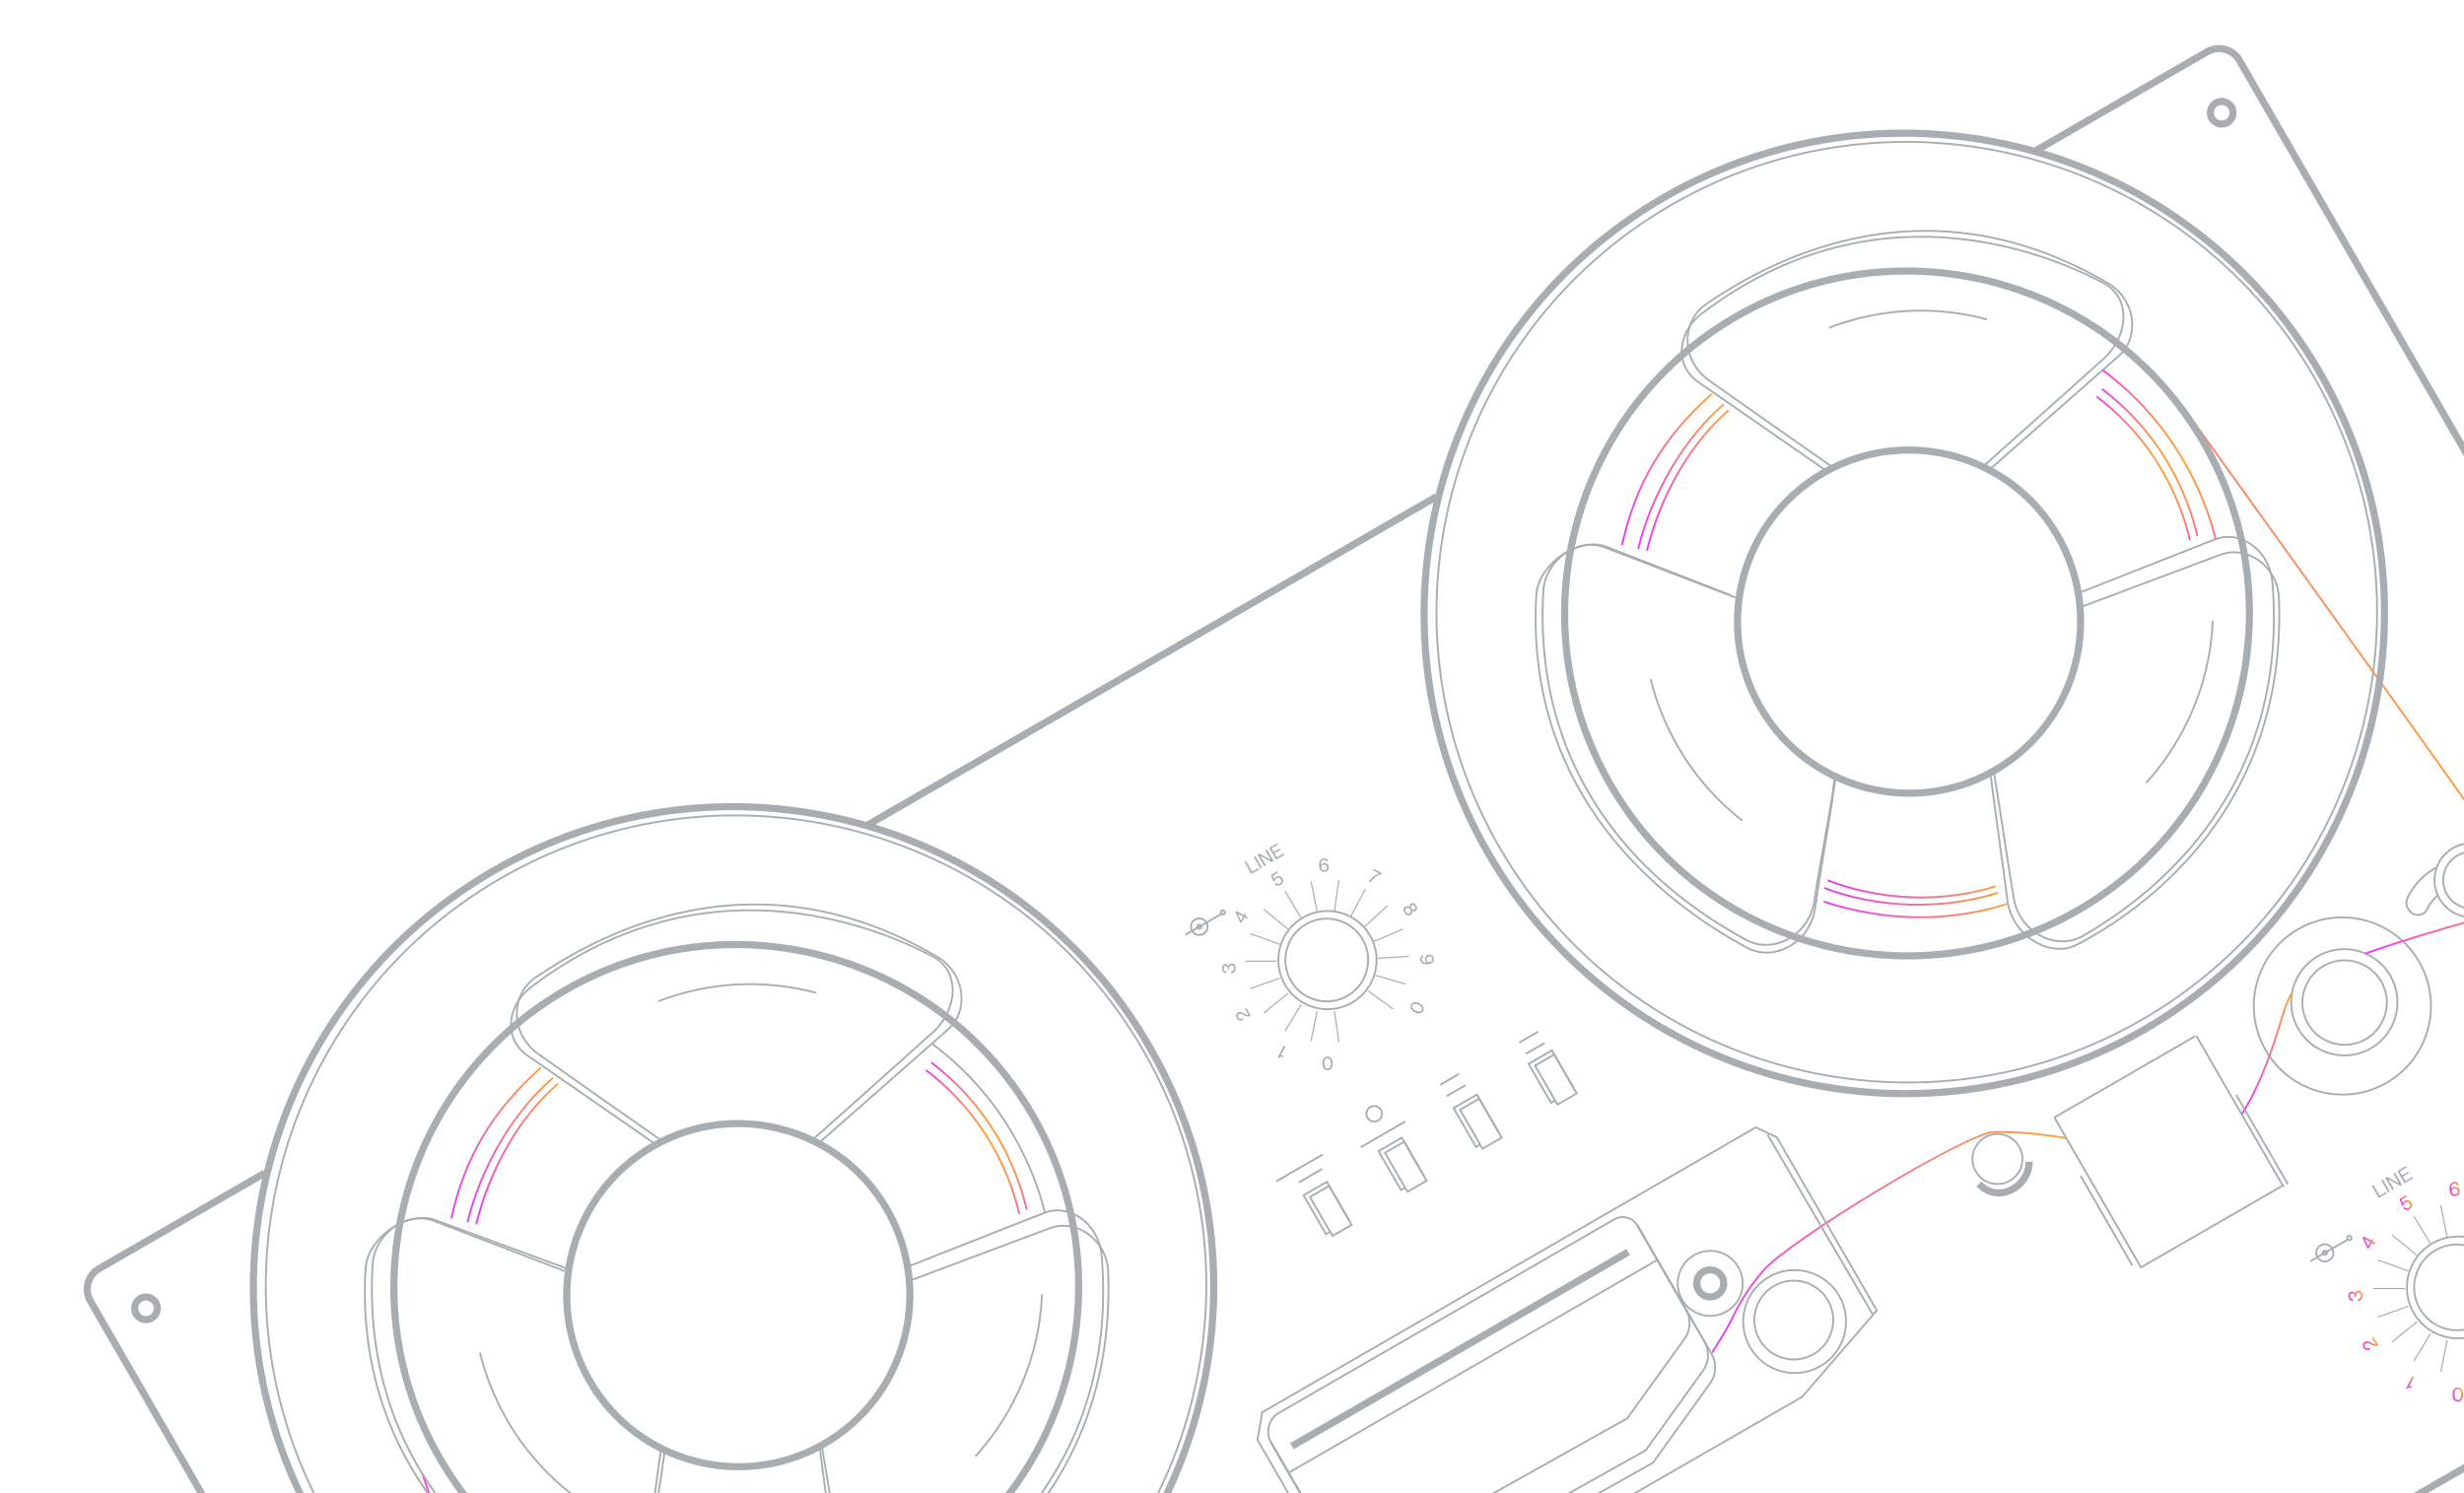 <svg width="825" height="500" viewBox="0 0 825 500" fill="none" xmlns="http://www.w3.org/2000/svg">
<g opacity="0.8" clip-path="url(#clip0_6911_106539)">
<path d="M966.459 411.296L260.616 818.814C256.27 821.323 250.686 819.826 248.176 815.479L29.23 436.253C26.72 431.906 28.215 426.321 32.561 423.812L88.019 391.793L89.213 393.86L33.754 425.879C30.545 427.732 29.442 431.849 31.296 435.06L250.238 814.279C252.092 817.489 256.209 818.594 259.419 816.741L965.261 409.222C968.47 407.369 969.573 403.251 967.719 400.041L748.777 20.822C746.924 17.611 742.806 16.507 739.597 18.36L682.396 51.385L681.203 49.318L738.404 16.294C742.749 13.785 748.333 15.282 750.843 19.629L969.785 398.848C972.299 403.202 970.811 408.783 966.459 411.296Z" fill="#91999E"/>
<path d="M480.305 165.307L289.248 275.614L290.441 277.68L481.498 167.374L480.305 165.307Z" fill="#91999E"/>
<path d="M833.908 305.764C827.827 309.275 820.027 307.183 816.514 301.1C813.002 295.017 815.091 287.216 821.172 283.705C827.253 280.194 835.053 282.286 838.566 288.369C842.078 294.452 839.989 302.253 833.908 305.764ZM821.486 284.249C815.708 287.585 813.721 295.006 817.059 300.786C820.396 306.566 827.816 308.556 833.594 305.22C839.372 301.884 841.359 294.463 838.022 288.683C834.691 282.899 827.271 280.909 821.486 284.249Z" fill="#91999E"/>
<path d="M832.458 303.249C827.761 305.961 821.742 304.347 819.029 299.649C816.317 294.95 817.928 288.931 822.625 286.219C827.322 283.507 833.341 285.121 836.053 289.82C838.766 294.518 837.154 300.538 832.458 303.249ZM822.935 286.756C818.542 289.293 817.032 294.932 819.57 299.328C822.107 303.723 827.746 305.235 832.139 302.698C836.533 300.161 838.043 294.522 835.505 290.127C832.968 285.732 827.336 284.216 822.935 286.756Z" fill="#91999E"/>
<path d="M811.457 306.242C811.127 306.433 810.765 306.569 810.373 306.639C809.041 306.875 807.553 306.366 806.669 305.36C805.648 304.195 804.831 302.701 805.891 300.307L805.88 300.304C805.919 300.227 805.954 300.161 805.992 300.083C806.09 299.871 806.212 299.653 806.341 299.432C808.573 295.424 811.808 292.234 815.758 290.137L816.052 290.693C812.416 292.618 809.401 295.507 807.245 299.121L807.271 299.134L806.491 300.503C805.524 302.613 806.207 303.891 807.133 304.954C807.864 305.791 809.148 306.234 810.255 306.036C810.861 305.925 811.639 305.586 812.192 304.652L812.177 304.642L812.508 303.991L812.519 303.994C812.594 303.868 812.657 303.74 812.732 303.614C813.607 302.108 814.679 300.754 815.91 299.593L816.336 300.045C815.15 301.171 814.113 302.477 813.271 303.928C813.187 304.068 813.106 304.215 813.026 304.363C812.688 305.192 812.146 305.845 811.457 306.242Z" fill="#91999E"/>
<path d="M799.28 362.839C784.97 371.102 766.598 366.175 758.329 351.853C750.06 337.53 754.979 319.157 769.29 310.894C783.6 302.632 801.972 307.559 810.241 321.881C818.51 336.204 813.591 354.577 799.28 362.839ZM769.604 311.439C755.59 319.53 750.779 337.519 758.873 351.538C766.968 365.558 784.952 370.386 798.966 362.295C812.98 354.204 817.791 336.215 809.697 322.195C801.603 308.176 783.618 303.348 769.604 311.439Z" fill="#91999E"/>
<path d="M793.982 351.311C785.339 356.301 774.236 353.324 769.244 344.678C764.249 336.025 767.219 324.931 775.868 319.937C784.511 314.948 795.614 317.925 800.606 326.571C805.602 335.224 802.625 346.321 793.982 351.311ZM776.179 320.475C767.832 325.294 764.964 336.007 769.788 344.364C774.613 352.72 785.325 355.593 793.672 350.774C802.018 345.955 804.887 335.242 800.062 326.885C795.237 318.528 784.525 315.656 776.179 320.475Z" fill="#91999E"/>
<path d="M792.263 348.253C785.356 352.241 776.498 349.86 772.512 342.956C768.527 336.053 770.901 327.187 777.801 323.203C784.702 319.219 793.567 321.597 797.552 328.5C801.538 335.403 799.164 344.269 792.263 348.253ZM778.107 323.734C771.503 327.547 769.231 336.033 773.046 342.639C776.86 349.246 785.338 351.525 791.949 347.708C798.554 343.895 800.826 335.41 797.011 328.803C793.197 322.196 784.712 319.921 778.107 323.734Z" fill="#91999E"/>
<path d="M673.135 395.637C668.989 398.031 663.666 396.603 661.271 392.456C658.877 388.309 660.302 382.985 664.448 380.591C668.594 378.197 673.917 379.625 676.312 383.772C678.706 387.92 677.281 393.244 673.135 395.637ZM664.758 381.128C660.909 383.351 659.585 388.295 661.808 392.146C664.032 395.997 668.975 397.322 672.825 395.1C676.674 392.877 677.998 387.934 675.775 384.082C673.544 380.235 668.608 378.906 664.758 381.128Z" fill="#91999E"/>
<path d="M674.637 399.143C670.175 401.72 665.113 400.968 661.749 397.224L663.52 395.632C666.139 398.547 669.946 399.096 673.444 397.076C676.481 395.323 678.334 392.186 678.165 389.078L680.551 388.95C680.763 392.943 678.446 396.944 674.637 399.143Z" fill="#91999E"/>
<path d="M333.387 608.151C327.291 608.042 320.796 607.512 314.512 606.997C296.104 605.491 278.713 604.076 270.959 612.466C269.197 614.375 265.99 617.457 262.286 621.029C254.385 628.64 243.572 639.063 240.795 643.954C236.667 651.215 231.748 654.606 226.162 654.028C211.734 652.529 193.048 625.078 170.611 572.428C153.933 533.281 141.301 494.067 141.178 493.679L141.776 493.49C142.276 495.057 192.328 649.882 226.231 653.401C231.545 653.952 236.26 650.669 240.256 643.641C243.081 638.675 253.494 628.64 261.859 620.577C265.557 617.009 268.757 613.931 270.51 612.037C278.475 603.424 296.012 604.855 314.574 606.373C320.847 606.885 327.331 607.413 333.402 607.527L333.387 608.151Z" fill="url(#paint0_linear_6911_106539)"/>
<path d="M573.513 453.118L572.984 452.79L574.069 451.043C576.178 447.667 578.559 443.839 580.297 440.154C582.615 435.215 585.996 430.112 590.062 425.386C599.04 414.966 658.232 379.267 667.3 378.799C672.997 378.504 681.894 379.218 691.711 380.762L691.616 381.377C681.839 379.838 672.988 379.124 667.331 379.424C658.323 379.885 599.471 415.425 590.535 425.792C586.498 430.474 583.154 435.528 580.861 440.416C579.115 444.134 576.717 447.98 574.598 451.371L573.513 453.118Z" fill="url(#paint1_linear_6911_106539)"/>
<path d="M750.904 373.216L750.378 372.877C755.768 364.528 759.98 352.865 762.566 344.557L763.404 341.859C763.912 340.225 764.401 338.638 764.88 337.13C765.128 336.335 765.86 334.819 766.449 333.597C766.658 333.164 766.842 332.783 766.964 332.501L767.535 332.759C767.402 333.038 767.222 333.426 767.013 333.859C766.469 335 765.719 336.563 765.479 337.308C764.996 338.827 764.503 340.406 764.003 342.037L763.164 344.735C760.567 353.087 756.334 364.808 750.904 373.216Z" fill="url(#paint2_linear_6911_106539)"/>
<path d="M834.919 305.925C833.631 306.668 832.139 307.281 830.433 307.761C814.176 312.334 801.635 316.203 792.091 319.583L791.881 318.996C801.428 315.606 813.987 311.736 830.261 307.162C834.964 305.843 838.027 303.468 839.379 300.116C841.577 294.667 838.682 288.348 836.76 285.066C832.884 278.449 731.678 137.937 730.655 136.516L731.161 136.151C732.183 137.572 833.405 278.111 837.293 284.749C840.708 290.585 841.654 296.12 839.952 300.345C839.03 302.66 837.343 304.525 834.919 305.925Z" fill="url(#paint3_linear_6911_106539)"/>
<path d="M734.863 346.69L687.683 373.93L687.997 374.474L735.177 347.234L734.863 346.69Z" fill="#91999E"/>
<path d="M763.855 396.906L716.675 424.146L716.989 424.69L764.17 397.45L763.855 396.906Z" fill="#91999E"/>
<path d="M688.113 374.04L687.569 374.354L716.649 424.721L717.193 424.407L688.113 374.04Z" fill="#91999E"/>
<path d="M735.649 346.697L735.104 347.011L764.347 397.661L764.891 397.346L735.649 346.697Z" fill="#91999E"/>
<path d="M696.92 393.636L696.376 393.95L713.678 423.919L714.222 423.605L696.92 393.636Z" fill="#91999E"/>
<path d="M749.016 366.462L748.472 366.776L765.774 396.744L766.318 396.43L749.016 366.462Z" fill="#91999E"/>
<path d="M603.592 468.003L603.544 468.031L490.297 533.267L490.248 533.277L453.945 539.787L420.701 482.207L420.719 482.095L422.315 472.741L587.864 377.162L595.136 380.596L628.77 438.852L603.592 468.003ZM490.084 532.674L603.192 467.517L628.014 438.783L594.699 381.079L587.896 377.869L422.878 473.142L421.353 482.097L454.263 539.098L490.084 532.674Z" fill="#91999E"/>
<path d="M553.653 490.066L553.591 490.102L490.648 525.348L458.04 529.368C454.602 529.791 451.263 528.127 449.533 525.13L425.326 483.202C423.23 479.571 424.475 474.921 428.104 472.826L540.316 408.04C543.187 406.382 546.87 407.37 548.529 410.243L573.353 453.239C575.19 456.421 574.992 460.403 572.844 463.379L553.653 490.066ZM490.448 524.747L553.225 489.596L572.345 463.024C574.348 460.242 574.534 456.525 572.819 453.556L547.996 410.56C546.508 407.983 543.205 407.098 540.63 408.585L428.418 473.37C425.092 475.29 423.949 479.56 425.87 482.888L450.077 524.816C451.684 527.599 454.781 529.146 457.967 528.748L490.448 524.747Z" fill="#91999E"/>
<path d="M551.237 485.884L551.175 485.92L488.233 521.167L455.624 525.186C452.187 525.609 448.848 523.945 447.118 520.948L425.325 483.202L425.869 482.888L447.662 520.634C449.268 523.417 452.365 524.964 455.551 524.567L488.036 520.555L550.813 485.403L569.933 458.832C571.935 456.05 572.121 452.332 570.407 449.363L547.997 410.549L548.542 410.235L570.951 449.049C572.788 452.232 572.59 456.214 570.442 459.19L551.237 485.884Z" fill="#91999E"/>
<path d="M545.06 475.185L544.998 475.221L482.056 510.468L449.447 514.487C446.009 514.91 442.671 513.246 440.94 510.249L425.325 483.202L425.869 482.888L441.484 509.935C443.091 512.718 446.188 514.265 449.374 513.868L481.859 509.856L544.636 474.704L563.755 448.133C565.758 445.351 565.944 441.633 564.23 438.664L548.001 410.556L548.545 410.242L564.774 438.35C566.611 441.533 566.413 445.515 564.269 448.497L545.06 475.185Z" fill="#91999E"/>
<path d="M544.566 418.217L431.969 483.225L433.162 485.292L545.759 420.284L544.566 418.217Z" fill="#91999E"/>
<path d="M554.743 421.627L431.285 492.906L431.599 493.45L555.057 422.172L554.743 421.627Z" fill="#91999E"/>
<path d="M609.655 457.733C601.281 462.568 590.525 459.684 585.688 451.306C580.852 442.929 583.732 432.172 592.106 427.337C600.48 422.503 611.236 425.387 616.072 433.764C620.909 442.141 618.036 452.894 609.655 457.733ZM592.42 427.882C584.342 432.546 581.56 442.915 586.23 451.003C590.899 459.091 601.264 461.87 609.349 457.202C617.434 452.534 620.209 442.169 615.539 434.081C610.87 425.993 600.498 423.218 592.42 427.882Z" fill="#91999E"/>
<path d="M607.363 453.747C607.129 453.882 606.884 454.014 606.642 454.135C599.98 457.467 591.846 454.751 588.52 448.082C586.904 444.854 586.644 441.192 587.788 437.767C588.933 434.341 591.335 431.567 594.566 429.959C601.228 426.627 609.361 429.344 612.695 436.008C615.896 442.427 613.499 450.204 607.363 453.747ZM594.137 430.886C591.41 432.461 589.375 434.949 588.377 437.959C587.288 441.225 587.534 444.72 589.073 447.8C592.249 454.16 600.004 456.746 606.362 453.571C612.723 450.386 615.303 442.641 612.127 436.281C608.951 429.921 601.195 427.335 594.838 430.509C594.602 430.627 594.364 430.755 594.137 430.886Z" fill="#91999E"/>
<path d="M578.223 439.459C572.872 442.548 566.013 440.703 562.927 435.357C559.836 430.004 561.679 423.144 567.023 420.058C572.374 416.969 579.233 418.814 582.319 424.16C585.406 429.506 583.567 436.373 578.223 439.459ZM567.329 420.589C562.281 423.503 560.544 429.99 563.46 435.04C566.375 440.09 572.861 441.829 577.909 438.914C582.957 436 584.694 429.513 581.778 424.464C578.863 419.414 572.377 417.675 567.329 420.589Z" fill="#91999E"/>
<path d="M575.48 434.705C574.213 435.436 572.667 435.686 571.139 435.282C568.097 434.466 566.279 431.318 567.094 428.275C567.915 425.229 571.056 423.416 574.098 424.232C577.14 425.048 578.957 428.196 578.143 431.238C577.736 432.759 576.747 433.973 575.48 434.705ZM570.953 426.865C570.216 427.29 569.636 428.002 569.404 428.889C568.93 430.66 569.992 432.5 571.763 432.974C573.534 433.449 575.372 432.388 575.847 430.617C576.321 428.846 575.259 427.006 573.488 426.531C572.59 426.296 571.69 426.439 570.953 426.865Z" fill="#91999E"/>
<path d="M592.07 379.771L591.527 380.088L626.874 440.515L627.416 440.197L592.07 379.771Z" fill="#91999E"/>
<path d="M452.994 410.268L446.024 414.291L438.185 400.713L445.154 396.689L452.994 410.268ZM446.254 413.433L452.142 410.033L444.927 397.536L439.039 400.936L446.254 413.433Z" fill="#91999E"/>
<path d="M445.502 412.765L443.856 413.716L436.021 400.144L444.367 395.325L452.048 408.628L451.504 408.942L444.133 396.176L436.875 400.367L444.09 412.864L445.192 412.228L445.502 412.765Z" fill="#91999E"/>
<path d="M478.099 395.479L471.13 399.503L463.29 385.924L470.259 381.9L478.099 395.479ZM471.36 398.645L477.248 395.245L470.036 382.755L464.148 386.154L471.36 398.645Z" fill="#91999E"/>
<path d="M470.614 397.973L468.962 398.927L461.126 385.355L469.473 380.536L477.153 393.84L476.616 394.15L469.246 381.384L461.98 385.579L469.195 398.076L470.304 397.436L470.614 397.973Z" fill="#91999E"/>
<path d="M503.23 381.053L496.261 385.077L488.421 371.498L495.39 367.474L503.23 381.053ZM496.494 384.225L502.383 380.826L495.167 368.329L489.279 371.728L496.494 384.225Z" fill="#91999E"/>
<path d="M495.748 383.553L494.102 384.504L486.263 370.925L494.602 366.11L502.283 379.413L501.746 379.723L494.38 366.964L487.114 371.159L494.325 383.649L495.434 383.009L495.748 383.553Z" fill="#91999E"/>
<path d="M528.341 366.26L521.372 370.284L513.536 356.712L520.505 352.688L528.341 366.26ZM521.599 369.436L527.487 366.037L520.276 353.547L514.387 356.946L521.599 369.436Z" fill="#91999E"/>
<path d="M520.85 368.758L519.204 369.708L511.368 356.136L519.715 351.317L527.395 364.621L526.851 364.935L519.481 352.169L512.216 356.364L519.431 368.861L520.54 368.221L520.85 368.758Z" fill="#91999E"/>
<path d="M461.577 375.514C460.179 376.321 458.393 375.836 457.59 374.445C456.786 373.053 457.266 371.26 458.657 370.457C460.048 369.654 461.841 370.135 462.644 371.526C463.448 372.918 462.968 374.711 461.577 375.514ZM458.968 370.995C457.873 371.627 457.494 373.039 458.127 374.135C458.759 375.23 460.172 375.609 461.267 374.977C462.362 374.344 462.74 372.932 462.107 371.837C461.475 370.741 460.063 370.362 458.968 370.995Z" fill="#91999E"/>
<path d="M442.764 386.301L427.159 395.311L427.473 395.855L443.079 386.846L442.764 386.301Z" fill="#91999E"/>
<path d="M470.377 375.265L455.419 383.901L455.733 384.445L470.691 375.809L470.377 375.265Z" fill="#91999E"/>
<path d="M488.331 359.351L482.036 362.985L482.35 363.529L488.645 359.895L488.331 359.351Z" fill="#91999E"/>
<path d="M490.514 363.133L484.22 366.767L484.534 367.311L490.828 363.677L490.514 363.133Z" fill="#91999E"/>
<path d="M514.819 345.207L508.524 348.841L508.839 349.385L515.133 345.751L514.819 345.207Z" fill="#91999E"/>
<path d="M517.002 348.989L510.708 352.623L511.022 353.167L517.317 349.533L517.002 348.989Z" fill="#91999E"/>
<path d="M442.524 391.162L434.722 395.667L435.036 396.212L442.839 391.707L442.524 391.162Z" fill="#91999E"/>
<path d="M746.365 42.074C743.983 43.45 740.919 42.629 739.543 40.245C738.167 37.861 738.987 34.797 741.37 33.421C743.753 32.046 746.816 32.867 748.192 35.251C749.569 37.635 748.748 40.699 746.365 42.074ZM742.567 35.495C741.32 36.215 740.893 37.812 741.613 39.059C742.333 40.306 743.93 40.734 745.176 40.014C746.423 39.295 746.85 37.698 746.13 36.451C745.411 35.204 743.813 34.775 742.567 35.495Z" fill="#91999E"/>
<path d="M452.861 336.023C444.858 340.643 434.585 337.894 429.959 329.882C425.333 321.87 428.082 311.602 436.091 306.978C444.101 302.354 454.367 305.107 458.993 313.119C463.619 321.131 460.863 331.403 452.861 336.023ZM436.406 307.522C428.699 311.971 426.052 321.859 430.503 329.568C434.954 337.277 444.84 339.928 452.546 335.479C460.253 331.03 462.9 321.142 458.449 313.433C453.998 305.724 444.112 303.073 436.406 307.522Z" fill="#91999E"/>
<path d="M427.451 322.053L417.03 322.071L417.028 321.669L427.448 321.651L427.451 322.053Z" fill="#91999E"/>
<path d="M418.722 312.481L418.588 312.855L428.4 316.361L428.534 315.986L418.722 312.481Z" fill="#91999E"/>
<path d="M423.304 304.378L423.053 304.685L431.121 311.279L431.373 310.971L423.304 304.378Z" fill="#91999E"/>
<path d="M430.422 298.323L430.082 298.529L435.473 307.447L435.813 307.241L430.422 298.323Z" fill="#91999E"/>
<path d="M438.749 295.078L440.82 305.291L441.21 305.212L439.139 295L438.749 295.078Z" fill="#91999E"/>
<path d="M448.065 294.752L446.586 305.066L446.98 305.122L448.458 294.808L448.065 294.752Z" fill="#91999E"/>
<path d="M456.975 297.577L452.107 306.788L452.459 306.974L457.327 297.763L456.975 297.577Z" fill="#91999E"/>
<path d="M464.361 303.205L456.696 310.26L456.966 310.553L464.63 303.498L464.361 303.205Z" fill="#91999E"/>
<path d="M469.661 311.379L460.064 315.432L459.91 315.07L469.504 311.011L469.661 311.379Z" fill="#91999E"/>
<path d="M461.252 320.674L461.275 321.071L471.676 320.467L471.653 320.07L461.252 320.674Z" fill="#91999E"/>
<path d="M460.667 326.416L460.555 326.798L470.552 329.733L470.664 329.351L460.667 326.416Z" fill="#91999E"/>
<path d="M458.194 331.65L457.96 331.972L466.39 338.098L466.623 337.776L458.194 331.65Z" fill="#91999E"/>
<path d="M448.488 348.882L448.089 348.938L446.606 338.625L447.005 338.569L448.488 348.882Z" fill="#91999E"/>
<path d="M440.828 338.407L438.764 348.62L439.153 348.699L441.218 338.486L440.828 338.407Z" fill="#91999E"/>
<path d="M430.454 345.369L430.113 345.161L435.488 336.243L435.835 336.447L430.454 345.369Z" fill="#91999E"/>
<path d="M423.353 339.336L423.099 339.024L431.153 332.426L431.403 332.732L423.353 339.336Z" fill="#91999E"/>
<path d="M418.585 330.867L418.719 331.242L428.531 327.745L428.398 327.37L418.585 330.867Z" fill="#91999E"/>
<path d="M451.315 333.756C444.546 337.665 435.865 335.337 431.955 328.565C428.045 321.793 430.37 313.111 437.139 309.203C443.909 305.295 452.589 307.622 456.499 314.394C460.409 321.166 458.078 329.852 451.315 333.756ZM437.449 309.74C430.983 313.474 428.76 321.775 432.495 328.244C436.23 334.713 444.53 336.939 450.997 333.205C457.463 329.472 459.693 321.167 455.958 314.698C452.223 308.229 443.916 306.007 437.449 309.74Z" fill="#91999E"/>
<path d="M446.193 356.104C446.186 357.348 445.696 358.393 444.492 358.391C443.287 358.388 442.804 357.344 442.807 356.093C442.814 354.849 443.308 353.811 444.505 353.818C445.71 353.82 446.196 354.853 446.193 356.104ZM444.511 354.32C443.673 354.316 443.414 355.155 443.409 356.086C443.408 357.023 443.659 357.87 444.496 357.874C445.334 357.877 445.593 357.038 445.601 356.097C445.595 355.164 445.348 354.323 444.511 354.32Z" fill="#91999E"/>
<path d="M429.732 353.629L429.508 354.053C428.77 353.698 428.525 353.83 428.223 354.261L427.83 354.057L429.851 350.162L430.362 350.427L428.82 353.402C429.068 353.323 429.379 353.447 429.732 353.629Z" fill="#91999E"/>
<path d="M416.516 339.995C415.684 339.539 415.355 339.288 414.808 339.613C414.495 339.802 414.181 340.149 414.526 340.731C414.919 341.395 415.469 341.298 415.988 340.989L416.293 341.502C415.516 341.969 414.64 341.914 414.081 340.978C413.701 340.335 413.77 339.532 414.492 339.097C415.221 338.658 415.928 339.04 416.57 339.404C417.071 339.684 417.547 339.951 418.002 339.817L418.016 339.809L416.804 337.79L417.241 337.528L418.805 340.143C418.132 340.55 417.334 340.441 416.516 339.995Z" fill="#91999E"/>
<path d="M412.217 325.933L412.191 325.332C412.828 325.305 413.248 325.016 413.213 324.191C413.182 323.438 412.861 323.2 412.356 323.216C411.692 323.242 411.568 323.727 411.586 324.157L411.607 324.623L411.095 324.643L411.075 324.195C411.056 323.747 410.83 323.436 410.325 323.452C409.966 323.466 409.631 323.697 409.656 324.297C409.694 325.158 410.162 325.301 410.599 325.278L410.625 325.879C409.818 325.913 409.196 325.408 409.149 324.324C409.117 323.571 409.526 322.894 410.304 322.858C410.769 322.837 411.071 323.058 411.269 323.495L411.279 323.498C411.439 322.901 411.819 322.636 412.331 322.616C413.173 322.579 413.683 323.176 413.722 324.118C413.768 325.249 413.205 325.895 412.217 325.933Z" fill="#91999E"/>
<path d="M416.662 307.183L415.655 309.05L415.206 308.813L413.705 305.592L413.974 305.088L416.486 306.448L416.774 305.914L417.223 306.151L416.935 306.685L417.84 307.173L417.571 307.677L416.662 307.183ZM416.213 306.946L414.397 305.964L415.485 308.294L416.213 306.946Z" fill="#91999E"/>
<path d="M426.751 295.937L427.264 295.632C427.527 295.976 427.94 296.215 428.528 295.866C429.048 295.557 429.201 295.028 428.833 294.423C428.496 293.855 428.026 293.805 427.541 294.094C427.201 294.299 426.969 294.581 426.93 294.943L426.404 295.256L425.583 292.992L427.661 291.756L427.922 292.193L426.24 293.192L426.702 294.468L426.71 294.482C426.775 294.15 426.978 293.849 427.394 293.6C428.106 293.18 428.93 293.43 429.343 294.128C429.83 294.94 429.564 295.847 428.801 296.306C427.951 296.806 427.133 296.534 426.751 295.937Z" fill="#91999E"/>
<path d="M441.679 289.745C441.623 288.344 442.174 287.438 443.258 287.391C444.076 287.359 444.607 287.898 444.692 288.538L444.091 288.563C444.019 288.136 443.762 287.881 443.278 287.903C442.383 287.942 442.214 288.811 442.246 289.629L442.249 289.682L442.26 289.685C442.473 289.259 442.897 289.023 443.398 289C444.24 288.964 444.847 289.523 444.882 290.394C444.92 291.208 444.368 291.921 443.419 291.964C442.218 292.014 441.735 291.145 441.679 289.745ZM443.396 291.463C443.997 291.437 444.305 291.048 444.281 290.465C444.257 289.836 443.887 289.498 443.362 289.526C442.726 289.554 442.341 289.969 442.369 290.559C442.399 291.12 442.767 291.486 443.396 291.463Z" fill="#91999E"/>
<path d="M461.822 292.508L461.825 292.497L459.701 291.363L459.938 290.914L462.622 292.35L462.41 292.747C461.133 293.016 459.625 294.126 458.952 295.378L458.418 295.089C459.127 293.788 460.807 292.754 461.822 292.508Z" fill="#91999E"/>
<path d="M470.529 303.612C471.039 303.271 471.501 303.436 471.89 303.68L471.904 303.672C471.869 303.325 471.945 302.932 472.356 302.658C472.986 302.239 473.681 302.472 474.151 303.174C474.617 303.87 474.572 304.603 473.945 305.029C473.534 305.303 473.141 305.227 472.836 305.063L472.822 305.071C472.895 305.516 472.872 306.016 472.368 306.353C471.632 306.842 470.873 306.499 470.349 305.718C469.825 304.937 469.796 304.108 470.529 303.612ZM470.774 305.436C471.134 305.981 471.597 306.146 472.049 305.848C472.495 305.554 472.515 305.065 472.151 304.513C471.79 303.968 471.321 303.807 470.882 304.097C470.427 304.406 470.406 304.895 470.774 305.436ZM472.575 304.231C472.858 304.656 473.201 304.806 473.613 304.532C474.01 304.266 474.008 303.881 473.726 303.456C473.444 303.031 473.086 302.889 472.689 303.155C472.282 303.436 472.293 303.806 472.575 304.231Z" fill="#91999E"/>
<path d="M476.646 319.884L476.671 320.485C476.248 320.564 475.989 320.815 476.015 321.305C476.055 322.2 476.93 322.365 477.744 322.327L477.797 322.324L477.8 322.313C477.367 322.104 477.131 321.68 477.108 321.179C477.065 320.34 477.619 319.726 478.49 319.692C479.304 319.654 480.021 320.195 480.067 321.151C480.118 322.353 479.254 322.843 477.857 322.905C476.461 322.967 475.548 322.42 475.5 321.336C475.472 320.507 476.01 319.976 476.646 319.884ZM477.633 321.197C477.661 321.833 478.083 322.214 478.672 322.186C479.238 322.163 479.604 321.795 479.576 321.159C479.547 320.552 479.162 320.25 478.572 320.279C477.947 320.309 477.609 320.678 477.633 321.197Z" fill="#91999E"/>
<path d="M475.218 335.939C476.341 336.485 477.061 337.382 476.538 338.465C476.016 339.548 474.857 339.528 473.733 338.982C472.61 338.437 471.897 337.535 472.424 336.459C472.946 335.377 474.095 335.393 475.218 335.939ZM472.882 336.681C472.511 337.437 473.16 338.037 474 338.442C474.845 338.855 475.715 338.995 476.087 338.239C476.458 337.483 475.809 336.884 474.965 336.471C474.12 336.058 473.243 335.922 472.882 336.681Z" fill="#91999E"/>
<path d="M416.713 288.68L417.209 288.394L419.229 291.894L421.295 290.701L421.55 291.142L418.988 292.621L416.713 288.68Z" fill="#91999E"/>
<path d="M419.764 286.919L420.259 286.632L422.535 290.573L422.039 290.859L419.764 286.919Z" fill="#91999E"/>
<path d="M421.078 286.159L421.684 285.809L425.512 287.907L425.526 287.899L423.661 284.668L424.156 284.382L426.432 288.323L425.826 288.673L421.997 286.575L421.984 286.583L423.849 289.814L423.353 290.1L421.078 286.159Z" fill="#91999E"/>
<path d="M424.971 283.913L427.698 282.338L427.952 282.779L425.721 284.067L426.437 285.307L428.4 284.174L428.654 284.615L426.692 285.748L427.487 287.126L429.78 285.802L430.035 286.243L427.246 287.853L424.971 283.913Z" fill="#91999E"/>
<path d="M403.081 313.002C401.607 313.853 399.717 313.346 398.866 311.872C398.014 310.398 398.521 308.507 399.994 307.656C401.468 306.805 403.358 307.312 404.21 308.787C405.061 310.261 404.548 312.156 403.081 313.002ZM400.309 308.201C399.138 308.877 398.733 310.387 399.41 311.558C400.086 312.729 401.596 313.134 402.767 312.458C403.937 311.782 404.342 310.272 403.666 309.101C402.989 307.93 401.479 307.525 400.309 308.201Z" fill="#91999E"/>
<path d="M402.048 311.201C401.566 311.479 400.953 311.309 400.679 310.834C400.404 310.358 400.57 309.739 401.045 309.465C401.521 309.19 402.14 309.356 402.414 309.832C402.689 310.307 402.53 310.922 402.048 311.201ZM401.352 309.995C401.173 310.099 401.105 310.331 401.212 310.517C401.319 310.703 401.548 310.764 401.734 310.657C401.919 310.549 401.981 310.321 401.873 310.135C401.766 309.949 401.531 309.892 401.352 309.995Z" fill="#91999E"/>
<path d="M408.696 305.838L396.686 312.773L397 313.317L409.01 306.383L408.696 305.838Z" fill="#91999E"/>
<path d="M409.94 306.405C409.458 306.683 408.846 306.513 408.571 306.038C408.297 305.563 408.463 304.943 408.938 304.669C409.42 304.391 410.032 304.561 410.307 305.036C410.581 305.511 410.422 306.127 409.94 306.405ZM409.248 305.206C409.069 305.31 409.001 305.542 409.109 305.728C409.216 305.914 409.444 305.975 409.63 305.868C409.816 305.76 409.877 305.532 409.77 305.346C409.662 305.16 409.427 305.103 409.248 305.206Z" fill="#91999E"/>
<path d="M831.621 446.164C823.33 450.952 812.683 448.097 807.894 439.802C803.105 431.507 805.956 420.859 814.248 416.072C822.539 411.285 833.186 414.14 837.975 422.435C842.764 430.729 839.913 441.377 831.621 446.164ZM814.558 416.61C806.562 421.226 803.813 431.493 808.431 439.492C813.049 447.49 823.316 450.243 831.311 445.627C839.306 441.011 842.056 430.743 837.438 422.745C832.82 414.746 822.553 411.993 814.558 416.61Z" fill="#91999E"/>
<path d="M805.288 431.673L794.489 431.689L794.491 431.293L805.289 431.278L805.288 431.673Z" fill="#91999E"/>
<path d="M796.251 421.776L796.117 422.151L806.289 425.785L806.423 425.41L796.251 421.776Z" fill="#91999E"/>
<path d="M809.121 420.514L800.757 413.677L801.013 413.373L809.377 420.21L809.121 420.514Z" fill="#91999E"/>
<path d="M808.37 407.13L808.029 407.335L813.618 416.581L813.958 416.375L808.37 407.13Z" fill="#91999E"/>
<path d="M819.545 414.22L819.15 414.301L817.013 403.713L817.407 403.632L819.545 414.22Z" fill="#91999E"/>
<path d="M827.097 459.508L826.705 459.56L825.167 448.865L825.56 448.813L827.097 459.508Z" fill="#91999E"/>
<path d="M817.427 459.332L817.041 459.251L819.176 448.668L819.569 448.744L817.427 459.332Z" fill="#91999E"/>
<path d="M808.401 455.863L808.06 455.655L813.639 446.408L813.976 446.609L808.401 455.863Z" fill="#91999E"/>
<path d="M801.037 449.597L800.787 449.291L809.136 442.441L809.39 442.753L801.037 449.597Z" fill="#91999E"/>
<path d="M796.079 440.849L796.213 441.224L806.385 437.599L806.251 437.224L796.079 440.849Z" fill="#91999E"/>
<path d="M830.009 443.816C822.998 447.864 814.003 445.452 809.954 438.438C805.905 431.425 808.314 422.429 815.324 418.381C822.335 414.334 831.33 416.746 835.379 423.759C839.429 430.772 837.027 439.765 830.009 443.816ZM815.63 418.912C808.916 422.788 806.609 431.404 810.487 438.121C814.365 444.838 822.98 447.149 829.695 443.272C836.409 439.395 838.716 430.779 834.838 424.062C830.96 417.345 822.345 415.035 815.63 418.912Z" fill="#91999E"/>
<path d="M824.699 466.999C824.691 468.289 824.176 469.368 822.932 469.36C821.688 469.353 821.185 468.275 821.189 466.977C821.196 465.687 821.705 464.612 822.956 464.615C824.204 464.63 824.707 465.708 824.699 466.999ZM822.953 465.15C822.087 465.145 821.818 466.016 821.809 466.986C821.807 467.952 822.066 468.831 822.932 468.836C823.798 468.842 824.073 467.966 824.076 467C824.085 466.03 823.83 465.158 822.953 465.15Z" fill="url(#paint4_linear_6911_106539)"/>
<path d="M807.606 464.43L807.379 464.864C806.616 464.496 806.364 464.633 806.046 465.083L805.637 464.869L807.738 460.826L808.264 461.101L806.665 464.184C806.924 464.107 807.245 464.234 807.606 464.43Z" fill="url(#paint5_linear_6911_106539)"/>
<path d="M793.9 450.251C793.038 449.775 792.705 449.517 792.131 449.858C791.804 450.056 791.48 450.417 791.837 451.019C792.242 451.704 792.813 451.613 793.353 451.292L793.671 451.825C792.859 452.312 791.957 452.245 791.383 451.282C790.986 450.611 791.068 449.782 791.811 449.335C792.567 448.88 793.3 449.275 793.967 449.652C794.484 449.941 794.981 450.215 795.454 450.079L795.468 450.071L794.219 447.972L794.67 447.703L796.29 450.414C795.574 450.828 794.748 450.717 793.9 450.251Z" fill="url(#paint6_linear_6911_106539)"/>
<path d="M789.463 435.645L789.436 435.027C790.094 435.005 790.536 434.704 790.498 433.844C790.469 433.062 790.133 432.815 789.615 432.839C788.932 432.865 788.798 433.365 788.814 433.806L788.829 434.293L788.3 434.314L788.283 433.856C788.262 433.39 788.035 433.061 787.506 433.082C787.136 433.094 786.78 433.336 786.806 433.955C786.842 434.843 787.332 434.992 787.78 434.973L787.806 435.591C786.971 435.623 786.33 435.102 786.284 433.972C786.254 433.189 786.675 432.487 787.486 432.46C787.969 432.438 788.282 432.662 788.484 433.124L788.495 433.127C788.661 432.507 789.054 432.234 789.588 432.22C790.459 432.186 790.985 432.81 791.022 433.781C791.08 434.932 790.493 435.601 789.463 435.645Z" fill="url(#paint7_linear_6911_106539)"/>
<path d="M794.126 416.208L793.074 418.138L792.606 417.885L791.058 414.535L791.343 414.012L793.944 415.431L794.242 414.882L794.703 415.14L794.405 415.689L795.345 416.202L795.059 416.726L794.126 416.208ZM793.659 415.954L791.78 414.926L792.895 417.351L793.659 415.954Z" fill="url(#paint8_linear_6911_106539)"/>
<path d="M804.629 404.549L805.162 404.232C805.433 404.59 805.861 404.839 806.47 404.478C807.01 404.157 807.174 403.613 806.801 402.983C806.452 402.394 805.971 402.341 805.466 402.642C805.118 402.852 804.876 403.148 804.823 403.518L804.277 403.843L803.433 401.492L805.586 400.212L805.856 400.662L804.112 401.697L804.583 403.023L804.591 403.037C804.66 402.694 804.872 402.378 805.309 402.117C806.049 401.681 806.899 401.944 807.327 402.67C807.827 403.52 807.548 404.453 806.757 404.928C805.866 405.452 805.026 405.174 804.629 404.549Z" fill="url(#paint9_linear_6911_106539)"/>
<path d="M820.151 398.178C820.096 396.731 820.681 395.787 821.797 395.749C822.644 395.719 823.187 396.278 823.284 396.939L822.665 396.965C822.585 396.525 822.331 396.258 821.819 396.278C820.891 396.309 820.71 397.221 820.747 398.064L820.747 398.128L820.762 398.138C820.985 397.697 821.423 397.453 821.945 397.436C822.816 397.402 823.446 397.984 823.479 398.884C823.509 399.73 822.944 400.47 821.956 400.507C820.703 400.532 820.206 399.625 820.151 398.178ZM821.933 399.96C822.563 399.936 822.88 399.533 822.862 398.928C822.833 398.274 822.456 397.922 821.908 397.944C821.25 397.966 820.849 398.4 820.871 399.011C820.893 399.605 821.269 399.985 821.933 399.96Z" fill="url(#paint10_linear_6911_106539)"/>
<path d="M794.135 397.077L794.651 396.779L796.747 400.41L798.889 399.173L799.152 399.628L796.493 401.162L794.135 397.077Z" fill="#91999E"/>
<path d="M797.303 395.248L797.819 394.95L800.178 399.035L799.661 399.333L797.303 395.248Z" fill="#91999E"/>
<path d="M798.66 394.465L799.287 394.103L803.262 396.281L803.276 396.273L801.339 392.918L801.856 392.62L804.214 396.705L803.588 397.067L799.612 394.889L799.598 394.897L801.535 398.252L801.019 398.55L798.66 394.465Z" fill="#91999E"/>
<path d="M802.701 392.131L805.532 390.497L805.794 390.951L803.48 392.287L804.224 393.576L806.262 392.399L806.525 392.853L804.487 394.03L805.314 395.463L807.697 394.087L807.959 394.542L805.06 396.216L802.701 392.131Z" fill="#91999E"/>
<path d="M779.989 422.293C778.467 423.172 776.519 422.643 775.644 421.128C774.769 419.612 775.292 417.656 776.807 416.782C778.322 415.907 780.278 416.431 781.153 417.947C782.028 419.462 781.511 421.414 779.989 422.293ZM777.114 417.312C775.895 418.016 775.469 419.584 776.177 420.811C776.885 422.037 778.449 422.456 779.675 421.749C780.901 421.041 781.32 419.476 780.612 418.25C779.908 417.031 778.34 416.604 777.114 417.312Z" fill="#91999E"/>
<path d="M778.927 420.418C778.438 420.7 777.801 420.535 777.515 420.039C777.233 419.55 777.401 418.92 777.897 418.633C778.386 418.351 779.016 418.52 779.299 419.009C779.585 419.505 779.416 420.135 778.927 420.418ZM778.207 419.171C778.015 419.282 777.948 419.532 778.059 419.725C778.17 419.918 778.42 419.985 778.613 419.873C778.806 419.762 778.873 419.512 778.762 419.319C778.65 419.126 778.4 419.059 778.207 419.171Z" fill="#91999E"/>
<path d="M785.822 414.884L773.371 422.073L773.685 422.617L786.136 415.428L785.822 414.884Z" fill="#91999E"/>
<path d="M787.111 415.445C786.622 415.727 785.985 415.562 785.699 415.066C785.412 414.57 785.581 413.94 786.077 413.653C786.566 413.371 787.196 413.54 787.482 414.036C787.769 414.532 787.6 415.162 787.111 415.445ZM786.395 414.205C786.202 414.316 786.135 414.566 786.247 414.759C786.358 414.952 786.608 415.019 786.801 414.907C786.994 414.796 787.061 414.546 786.949 414.353C786.838 414.16 786.588 414.093 786.395 414.205Z" fill="#91999E"/>
<path d="M718.631 345.755C641.273 390.417 541.992 363.789 497.317 286.409C452.642 209.029 479.218 109.728 556.576 65.066C633.934 20.403 733.214 47.031 777.89 124.411C822.565 201.791 795.983 301.096 718.631 345.755ZM557.769 67.132C481.554 111.135 455.36 208.966 499.379 285.209C543.398 361.453 641.219 387.684 717.434 343.681C793.649 299.678 819.843 201.847 775.824 125.604C731.805 49.361 633.984 23.13 557.769 67.132Z" fill="#91999E"/>
<path d="M668.526 258.971C640.518 275.141 604.579 265.504 588.403 237.486C572.226 209.467 581.849 173.525 609.858 157.354C637.866 141.184 673.804 150.821 689.981 178.839C706.151 206.862 696.527 242.804 668.526 258.971ZM611.051 159.421C584.186 174.931 574.952 209.418 590.469 236.293C605.985 263.168 640.468 272.414 667.333 256.904C694.198 241.393 703.431 206.907 687.915 180.032C672.392 153.161 637.916 143.91 611.051 159.421Z" fill="#91999E"/>
<path d="M697.675 313.607C693.481 316.028 688.43 316.17 683.809 313.988C678.609 311.534 674.922 306.626 673.952 300.858C672.923 294.719 671.707 286.823 670.416 278.465C669.298 271.183 668.133 263.663 667.069 257.112L667.683 257.015C668.751 263.572 669.909 271.097 671.034 278.374C672.325 286.732 673.541 294.628 674.566 300.76C675.503 306.328 679.055 311.065 684.075 313.43C688.505 315.521 693.35 315.387 697.358 313.073C723.376 298.052 766.183 262.728 760.529 194.95C760.079 189.542 757.184 184.719 752.787 182.049C749.152 179.84 745.083 179.489 741.333 181.057L695.426 199.147L695.199 198.562L741.099 180.476C745.033 178.829 749.302 179.193 753.111 181.513C757.679 184.287 760.677 189.289 761.149 194.895C766.841 263.009 723.824 298.51 697.675 313.607Z" fill="#91999E"/>
<path d="M599.169 314.548C598.886 314.711 598.6 314.867 598.306 315.009C593.748 317.31 588.692 317.299 584.438 314.988C565.63 304.774 550.313 291.857 538.901 276.593C522.286 254.366 514.73 227.92 516.424 197.98C516.725 192.68 519.683 187.721 524.352 184.722C528.523 182.038 533.313 181.413 537.479 183.031L581.163 199.816L580.938 200.396L537.254 183.611C533.277 182.067 528.685 182.67 524.689 185.243C520.193 188.143 517.337 192.914 517.049 198.013C515.361 227.804 522.883 254.113 539.406 276.21C550.759 291.406 566.013 304.259 584.739 314.428C588.816 316.639 593.658 316.645 598.033 314.441C602.985 311.949 606.414 307.122 607.197 301.526C607.984 295.955 609.076 289.896 610.229 283.48C611.584 275.965 612.98 268.205 613.992 260.622L614.61 260.706C613.599 268.307 612.2 276.078 610.845 283.593C609.688 290.002 608.603 296.057 607.814 301.61C607.04 307.092 603.838 311.852 599.169 314.548Z" fill="#91999E"/>
<path d="M666.223 157.586L665.814 157.115L709.243 118.924C712.419 116.108 713.993 111.901 713.551 107.398C713.057 102.328 710.124 97.756 705.71 95.152C679.994 80.017 653.23 74.645 626.147 79.186C607.554 82.305 589.213 89.964 571.621 101.958C567.675 104.649 565.387 108.956 565.346 113.784C565.303 118.989 567.948 123.984 572.421 127.152C583.548 135.02 599.789 146.468 613.969 156.349L613.611 156.859C599.431 146.977 583.19 135.53 572.063 127.661C567.423 124.379 564.673 119.187 564.719 113.778C564.761 108.748 567.146 104.257 571.263 101.448C588.927 89.404 607.354 81.704 626.031 78.572C653.262 74.002 680.171 79.401 706.016 94.617C710.608 97.321 713.655 102.074 714.161 107.34C714.618 112.045 712.977 116.438 709.641 119.392L666.223 157.586Z" fill="#91999E"/>
<path d="M700.45 313.915C698.694 314.928 697.045 315.825 695.542 316.61C691.545 318.689 686.642 318.515 682.095 316.125C676.506 313.189 672.58 307.629 671.833 301.612C671.074 295.51 670.066 288.229 669.086 281.189C667.977 273.24 666.841 265.023 666.059 258.42L666.678 258.347C667.463 264.939 668.603 273.164 669.708 281.105C670.688 288.146 671.696 295.426 672.452 301.539C673.172 307.351 676.977 312.733 682.389 315.57C686.753 317.864 691.445 318.039 695.259 316.057C716.498 304.989 765.569 271.56 762.718 200.207C762.52 195.141 759.9 190.444 755.706 187.648C751.983 185.159 747.582 184.567 743.636 186.018L696.897 203.542L696.681 202.96L743.42 185.436C747.561 183.909 752.162 184.532 756.056 187.124C760.407 190.032 763.134 194.915 763.344 200.177C765.997 266.83 723.582 300.559 700.45 313.915Z" fill="#91999E"/>
<path d="M663.667 156.912L663.251 156.445C673.796 147.069 695.547 127.631 704.082 119.957C708.75 115.764 711.225 109.761 710.536 104.289C710.019 100.197 707.75 96.904 704.141 95.011C682.694 83.786 626.702 62.303 570.125 105.155C565.818 108.414 563.304 113.19 563.397 117.931C563.476 121.836 565.327 125.249 568.608 127.544L611.897 157.546L611.539 158.055L568.25 128.054C564.802 125.644 562.858 122.054 562.771 117.944C562.673 113.003 565.282 108.043 569.746 104.657C626.596 61.593 682.874 83.177 704.425 94.452C708.218 96.442 710.61 99.901 711.147 104.203C711.859 109.873 709.315 116.09 704.494 120.417C695.966 128.087 674.209 147.529 663.667 156.912Z" fill="#91999E"/>
<path d="M599.384 317.115C599.101 317.278 598.815 317.434 598.518 317.587C593.96 319.888 588.904 319.877 584.649 317.566C556.646 302.365 510.238 266.787 514.062 199.297C514.354 194.141 517.914 188.76 523.344 185.267C528.29 182.081 533.714 181.154 537.865 182.762L579.348 198.916L579.123 199.496L537.64 183.342C533.675 181.801 528.453 182.712 523.682 185.788C518.413 189.179 514.967 194.375 514.681 199.335C510.879 266.481 557.069 301.89 584.941 317.021C589.011 319.236 593.861 319.238 598.235 317.034C603.19 314.531 606.613 309.708 607.399 304.119C608.178 298.599 609.231 292.231 610.343 285.49C611.72 277.172 613.137 268.573 614.191 260.681L614.809 260.765C613.759 268.664 612.335 277.267 610.962 285.592C609.846 292.326 608.8 298.69 608.023 304.199C607.254 309.659 604.053 314.419 599.384 317.115Z" fill="#91999E"/>
<path d="M543.418 182.551L542.807 182.416C547.269 161.946 556.55 146.309 572.899 131.717L573.316 132.184C557.068 146.681 547.849 162.218 543.418 182.551Z" fill="url(#paint11_linear_6911_106539)"/>
<path d="M672.064 303.013C652.374 309.21 631.094 308.93 610.523 302.215L610.716 301.626C631.156 308.306 652.304 308.58 671.872 302.426L672.064 303.013Z" fill="url(#paint12_linear_6911_106539)"/>
<path d="M742.198 180.521L741.591 180.678C739.299 171.667 735.765 162.97 731.072 154.84C724.114 142.773 714.961 132.47 703.86 124.2L704.232 123.7C715.397 132.016 724.614 142.383 731.616 154.526C736.337 162.704 739.899 171.45 742.198 180.521Z" fill="url(#paint13_linear_6911_106539)"/>
<path d="M548.822 183.83L548.215 183.685C552.797 164.919 563.82 146.319 576.986 135.135L577.388 135.61C564.317 146.703 553.372 165.183 548.822 183.83Z" fill="url(#paint14_linear_6911_106539)"/>
<path d="M669.042 299.274C650.482 305.121 628.661 304.511 610.658 297.645L610.879 297.058C628.755 303.878 650.433 304.479 668.853 298.676L669.042 299.274Z" fill="url(#paint15_linear_6911_106539)"/>
<path d="M736.041 179.446L735.433 179.585C733.567 171.55 730.54 163.81 726.427 156.558C720.609 146.322 712.934 137.562 703.617 130.522L703.99 130.022C713.374 137.115 721.109 145.932 726.971 156.244C731.112 163.544 734.164 171.344 736.041 179.446Z" fill="url(#paint16_linear_6911_106539)"/>
<path d="M551.739 184.479L551.132 184.334C555.724 165.506 565.997 147.864 578.61 137.155L579.013 137.63C566.497 148.254 556.3 165.771 551.739 184.479Z" fill="url(#paint17_linear_6911_106539)"/>
<path d="M668.3 297.084C650.457 302.71 629.873 301.983 611.822 295.099L612.043 294.512C629.967 301.35 650.408 302.068 668.111 296.486L668.3 297.084Z" fill="url(#paint18_linear_6911_106539)"/>
<path d="M733.562 180.913L732.954 181.053C731.134 173.193 728.169 165.609 724.138 158.531C718.447 148.515 710.937 139.945 701.819 133.057L702.191 132.557C711.377 139.498 718.941 148.129 724.675 158.22C728.742 165.361 731.724 172.99 733.562 180.913Z" fill="url(#paint19_linear_6911_106539)"/>
<path d="M665.249 107.25C647.758 102.56 629.513 103.531 612.504 110.045L612.276 109.46C629.415 102.899 647.787 101.927 665.405 106.646L665.249 107.25Z" fill="#91999E"/>
<path d="M583.175 275.032C567.945 263.204 556.998 246.312 552.366 227.473L552.97 227.327C557.569 246.028 568.437 262.8 583.556 274.546L583.175 275.032Z" fill="#91999E"/>
<path d="M718.797 262.372L718.334 261.951C723.881 255.846 728.529 248.946 732.139 241.442C737.244 230.834 740.077 219.535 740.558 207.867L741.18 207.894C740.693 219.648 737.84 231.023 732.7 241.715C729.065 249.27 724.385 256.225 718.797 262.372Z" fill="#91999E"/>
<path d="M717.359 341.704C642.012 385.206 545.303 359.279 501.781 283.897C458.263 208.521 484.154 111.802 559.508 68.297C634.855 24.795 731.564 50.722 775.086 126.104C818.604 201.479 792.706 298.202 717.359 341.704ZM559.822 68.841C484.771 112.172 458.978 208.503 502.325 283.582C545.672 358.662 641.994 384.49 717.045 341.16C792.096 297.829 817.889 201.497 774.542 126.418C731.195 51.339 634.873 25.51 559.822 68.841Z" fill="#91999E"/>
<path d="M696.456 305.786C641.135 337.725 570.138 318.687 538.187 263.346C506.235 208.005 525.247 137 580.567 105.061C635.888 73.121 706.885 92.159 738.837 147.501C770.788 202.842 751.777 273.847 696.456 305.786ZM581.76 107.127C527.576 138.411 508.962 207.955 540.253 262.153C571.544 316.351 641.078 335.003 695.263 303.719C749.44 272.44 768.062 202.891 736.771 148.693C705.48 94.496 635.938 75.848 581.76 107.127Z" fill="#91999E"/>
<path d="M326.641 571.289C249.283 615.952 150.002 589.324 105.327 511.944C60.651 434.564 87.227 335.263 164.585 290.6C241.936 245.942 341.224 272.566 385.9 349.946C430.575 427.326 403.992 526.631 326.641 571.289ZM165.779 292.667C89.557 336.674 63.363 434.505 107.382 510.748C151.401 586.992 249.222 613.222 325.437 569.22C401.652 525.217 427.846 427.386 383.827 351.143C339.808 274.899 241.993 248.665 165.779 292.667Z" fill="#91999E"/>
<path d="M276.536 484.505C248.528 500.676 212.589 491.039 196.412 463.02C180.236 435.002 189.859 399.059 217.867 382.889C245.875 366.718 281.814 376.355 297.991 404.374C314.16 432.397 304.537 468.339 276.536 484.505ZM219.065 384.963C192.2 400.473 182.966 434.959 198.482 461.834C213.999 488.709 248.481 497.956 275.346 482.446C302.211 466.935 311.445 432.449 295.929 405.574C280.402 378.696 245.929 369.452 219.065 384.963Z" fill="#91999E"/>
<path d="M305.685 539.142C301.491 541.563 296.44 541.705 291.819 539.523C286.619 537.069 282.932 532.161 281.961 526.393C281.356 522.783 280.65 518.635 279.9 514.218C278.235 504.432 276.356 493.336 274.787 483.733L275.401 483.636C276.97 493.239 278.856 504.33 280.514 514.12C281.268 518.544 281.974 522.693 282.579 526.302C283.516 531.87 287.069 536.607 292.089 538.972C296.519 541.062 301.363 540.929 305.371 538.615C331.389 523.594 374.196 488.27 368.543 420.491C368.093 415.084 365.198 410.261 360.801 407.591C357.166 405.382 353.097 405.03 349.347 406.598L303.44 424.689L303.212 424.104L349.113 406.017C353.047 404.371 357.316 404.735 361.125 407.055C365.692 409.828 368.69 414.831 369.163 420.436C374.85 488.544 331.833 524.045 305.685 539.142Z" fill="#91999E"/>
<path d="M207.178 540.082C206.896 540.245 206.61 540.401 206.312 540.554C201.755 542.855 196.698 542.844 192.444 540.533C173.637 530.319 158.319 517.402 146.908 502.138C130.292 479.911 122.737 453.465 124.43 423.525C124.731 418.225 127.689 413.266 132.358 410.267C136.525 407.577 141.319 406.958 145.486 408.576L189.169 425.361L188.944 425.941L145.261 409.156C141.284 407.612 136.692 408.215 132.696 410.789C128.199 413.688 125.344 418.46 125.056 423.559C123.367 453.349 130.89 479.658 147.412 501.755C158.766 516.951 174.019 529.805 192.745 539.973C196.816 542.188 201.665 542.19 206.039 539.986C210.992 537.494 214.421 532.667 215.203 527.072L215.847 522.493C217.452 511.103 219.273 498.194 220.912 485.875L221.53 485.96C219.891 498.278 218.07 511.187 216.465 522.577L215.821 527.156C215.049 532.626 211.847 537.386 207.178 540.082Z" fill="#91999E"/>
<path d="M274.234 383.121L273.824 382.65L317.253 344.459C320.429 341.642 322.004 337.436 321.562 332.933C321.068 327.863 318.135 323.291 313.721 320.687C288.009 305.559 261.234 300.184 234.155 304.731C215.562 307.851 197.221 315.51 179.629 327.504C175.683 330.195 173.395 334.502 173.354 339.329C173.311 344.535 175.956 349.53 180.429 352.697C191.556 360.566 207.797 372.013 221.977 381.895L221.619 382.404C207.439 372.523 191.198 361.076 180.071 353.207C175.431 349.925 172.681 344.733 172.726 339.324C172.769 334.293 175.153 329.803 179.271 326.994C196.934 314.95 215.362 307.25 234.039 304.118C261.27 299.548 288.178 304.946 314.024 320.163C318.616 322.867 321.663 327.62 322.169 332.886C322.626 337.591 320.984 341.983 317.649 344.938L274.234 383.121Z" fill="#91999E"/>
<path d="M308.46 539.449C306.703 540.463 305.054 541.36 303.552 542.145C299.554 544.223 294.652 544.05 290.104 541.66C284.515 538.723 280.589 533.164 279.843 527.147C279.087 521.052 278.072 513.775 277.097 506.741C275.995 498.789 274.851 490.558 274.062 483.959L274.681 483.886C275.463 490.489 276.61 498.709 277.712 506.662C278.688 513.695 279.703 520.972 280.455 527.078C281.175 532.89 284.98 538.271 290.385 541.112C294.749 543.406 299.441 543.581 303.255 541.6C324.498 530.538 373.565 497.102 370.714 425.75C370.516 420.683 367.89 415.99 363.702 413.191C359.979 410.701 355.578 410.11 351.632 411.561L304.893 429.085L304.677 428.503L351.416 410.979C355.557 409.452 360.165 410.07 364.056 412.674C368.407 415.582 371.134 420.465 371.344 425.726C374.007 492.365 331.592 526.094 308.46 539.449Z" fill="#91999E"/>
<path d="M271.684 382.443L271.268 381.976C281.789 372.622 303.536 353.177 312.098 345.487C316.766 341.295 319.241 335.292 318.552 329.82C318.035 325.728 315.767 322.435 312.158 320.541C290.71 309.317 234.719 287.834 178.142 330.686C173.834 333.944 171.321 338.72 171.414 343.462C171.492 347.366 173.344 350.78 176.624 353.075L219.913 383.076L219.555 383.586L176.264 353.595C172.816 351.186 170.872 347.596 170.785 343.485C170.687 338.545 173.296 333.585 177.76 330.199C234.609 287.135 290.888 308.718 312.438 319.994C316.231 321.983 318.624 325.443 319.16 329.744C319.876 335.421 317.328 341.632 312.508 345.958C303.952 353.644 282.199 373.093 271.684 382.443Z" fill="#91999E"/>
<path d="M207.393 542.649C207.11 542.812 206.824 542.969 206.527 543.122C201.969 545.422 196.913 545.412 192.659 543.1C164.655 527.899 118.248 492.322 122.071 424.832C122.363 419.675 125.923 414.295 131.36 410.798C136.282 407.634 141.726 406.677 145.881 408.292L190.222 424.625L190.008 425.208L145.663 408.869C141.687 407.325 136.476 408.239 131.698 411.319C126.429 414.71 122.979 419.899 122.697 424.865C118.895 492.012 165.085 527.421 192.957 542.552C197.027 544.767 201.877 544.769 206.251 542.565C211.206 540.062 214.629 535.238 215.415 529.65C216.194 524.129 217.24 517.766 218.356 511.032C219.733 502.713 221.157 494.111 222.204 486.222L222.822 486.307C221.772 494.206 220.352 502.815 218.968 511.138C217.859 517.868 216.802 524.228 216.026 529.738C215.264 535.193 212.062 539.954 207.393 542.649Z" fill="#91999E"/>
<path d="M151.427 408.085L150.817 407.951C155.279 387.481 164.56 371.844 180.909 357.252L181.326 357.718C165.082 372.222 155.858 387.753 151.427 408.085Z" fill="url(#paint20_linear_6911_106539)"/>
<path d="M350.207 406.055L349.601 406.213C347.309 397.202 343.775 388.504 339.081 380.375C332.124 368.308 322.97 358.004 311.869 349.735L312.242 349.235C323.406 357.551 332.624 367.918 339.625 380.061C344.347 388.238 347.909 396.984 350.207 406.055Z" fill="#91999E"/>
<path d="M156.838 409.361L156.23 409.216C160.806 390.454 171.836 371.85 185.001 360.666L185.404 361.141C172.326 372.238 161.381 390.719 156.838 409.361Z" fill="url(#paint21_linear_6911_106539)"/>
<path d="M277.052 524.809C258.492 530.656 236.671 530.045 218.668 523.18L218.889 522.593C236.765 529.412 258.436 530.018 276.863 524.211L277.052 524.809Z" fill="url(#paint22_linear_6911_106539)"/>
<path d="M344.051 404.98L343.443 405.12C341.577 397.085 338.546 389.337 334.436 382.093C328.618 371.857 320.944 363.097 311.627 356.057L312 355.557C321.384 362.65 329.119 371.467 334.98 381.778C339.121 389.078 342.178 396.885 344.051 404.98Z" fill="url(#paint23_linear_6911_106539)"/>
<path d="M159.749 410.014L159.141 409.869C163.734 391.041 174.006 373.399 186.62 362.69L187.022 363.165C174.511 373.796 164.309 391.306 159.749 410.014Z" fill="url(#paint24_linear_6911_106539)"/>
<path d="M276.31 522.619C258.467 528.245 237.883 527.517 219.832 520.633L220.053 520.046C237.976 526.885 258.418 527.603 276.128 522.017L276.31 522.619Z" fill="url(#paint25_linear_6911_106539)"/>
<path d="M341.572 406.448L340.964 406.588C339.144 398.728 336.179 391.144 332.148 384.066C326.457 374.05 318.947 365.48 309.828 358.592L310.201 358.092C319.387 365.033 326.95 373.664 332.685 383.755C336.752 390.896 339.738 398.532 341.572 406.448Z" fill="url(#paint26_linear_6911_106539)"/>
<path d="M273.259 332.785C255.767 328.095 237.523 329.066 220.513 335.579L220.286 334.994C237.424 328.434 255.797 327.462 273.415 332.18L273.259 332.785Z" fill="#91999E"/>
<path d="M191.189 500.574C175.958 488.746 165.012 471.853 160.379 453.015L160.983 452.868C165.583 471.57 176.451 488.342 191.57 500.088L191.189 500.574Z" fill="#91999E"/>
<path d="M326.807 487.907L326.343 487.486C331.891 481.38 336.538 474.481 340.149 466.977C345.254 456.368 348.087 445.069 348.568 433.402L349.189 433.429C348.703 445.182 345.853 456.564 340.71 467.25C337.079 474.812 332.394 481.76 326.807 487.907Z" fill="#91999E"/>
<path d="M325.369 567.239C250.022 610.74 153.313 584.814 109.791 509.431C66.273 434.056 92.163 337.337 167.517 293.832C242.865 250.33 339.574 276.257 383.096 351.639C426.617 427.021 400.716 523.737 325.369 567.239ZM167.832 294.376C92.781 337.707 66.988 434.038 110.335 509.117C153.682 584.196 250.004 610.025 325.055 566.694C400.106 523.364 425.898 427.032 382.551 351.953C339.205 276.874 242.883 251.045 167.832 294.376Z" fill="#91999E"/>
<path d="M304.466 531.321C249.145 563.26 178.148 544.222 146.196 488.881C114.245 433.539 133.256 362.535 188.577 330.595C243.898 298.656 314.895 317.694 346.846 373.035C378.798 428.377 359.786 499.381 304.466 531.321ZM189.774 332.669C135.597 363.948 116.975 433.497 148.266 487.695C179.557 541.893 249.099 560.54 303.277 529.261C357.454 497.982 376.076 428.433 344.784 374.235C313.489 320.03 243.952 301.39 189.774 332.669Z" fill="#91999E"/>
<path d="M51.383 442.431C49 443.807 45.937 442.986 44.56 440.602C43.184 438.218 44.005 435.154 46.387 433.778C48.77 432.403 51.834 433.224 53.21 435.608C54.586 437.992 53.766 441.056 51.383 442.431ZM47.581 435.845C46.334 436.565 45.906 438.162 46.626 439.409C47.346 440.656 48.943 441.084 50.19 440.365C51.436 439.645 51.864 438.048 51.144 436.801C50.424 435.554 48.827 435.126 47.581 435.845Z" fill="#91999E"/>
</g>
<defs>
<linearGradient id="paint0_linear_6911_106539" x1="174.66" y1="587.07" x2="284.859" y2="523.447" gradientUnits="userSpaceOnUse">
<stop stop-color="#EB00FF"/>
<stop offset="1" stop-color="#FF8A00"/>
</linearGradient>
<linearGradient id="paint1_linear_6911_106539" x1="568.27" y1="444.625" x2="688.504" y2="375.208" gradientUnits="userSpaceOnUse">
<stop stop-color="#EB00FF"/>
<stop offset="1" stop-color="#FF8A00"/>
</linearGradient>
<linearGradient id="paint2_linear_6911_106539" x1="743.849" y1="361.568" x2="774.088" y2="344.109" gradientUnits="userSpaceOnUse">
<stop stop-color="#EB00FF"/>
<stop offset="1" stop-color="#FF8A00"/>
</linearGradient>
<linearGradient id="paint3_linear_6911_106539" x1="747.157" y1="241.755" x2="796.142" y2="213.473" gradientUnits="userSpaceOnUse">
<stop stop-color="#EB00FF"/>
<stop offset="1" stop-color="#FF8A00"/>
</linearGradient>
<linearGradient id="paint4_linear_6911_106539" x1="821.207" y1="467.991" x2="824.681" y2="465.985" gradientUnits="userSpaceOnUse">
<stop stop-color="#EB00FF"/>
<stop offset="1" stop-color="#FF8A00"/>
</linearGradient>
<linearGradient id="paint5_linear_6911_106539" x1="805.241" y1="464.183" x2="808.843" y2="462.104" gradientUnits="userSpaceOnUse">
<stop stop-color="#EB00FF"/>
<stop offset="1" stop-color="#FF8A00"/>
</linearGradient>
<linearGradient id="paint6_linear_6911_106539" x1="791.44" y1="451.382" x2="795.496" y2="449.04" gradientUnits="userSpaceOnUse">
<stop stop-color="#EB00FF"/>
<stop offset="1" stop-color="#FF8A00"/>
</linearGradient>
<linearGradient id="paint7_linear_6911_106539" x1="786.655" y1="435.147" x2="790.744" y2="432.786" gradientUnits="userSpaceOnUse">
<stop stop-color="#EB00FF"/>
<stop offset="1" stop-color="#FF8A00"/>
</linearGradient>
<linearGradient id="paint8_linear_6911_106539" x1="791.723" y1="416.355" x2="794.505" y2="414.749" gradientUnits="userSpaceOnUse">
<stop stop-color="#EB00FF"/>
<stop offset="1" stop-color="#FF8A00"/>
</linearGradient>
<linearGradient id="paint9_linear_6911_106539" x1="804.158" y1="403.733" x2="806.995" y2="402.095" gradientUnits="userSpaceOnUse">
<stop stop-color="#EB00FF"/>
<stop offset="1" stop-color="#FF8A00"/>
</linearGradient>
<linearGradient id="paint10_linear_6911_106539" x1="820.152" y1="399.126" x2="823.536" y2="397.172" gradientUnits="userSpaceOnUse">
<stop stop-color="#EB00FF"/>
<stop offset="1" stop-color="#FF8A00"/>
</linearGradient>
<linearGradient id="paint11_linear_6911_106539" x1="535.698" y1="170.101" x2="580.33" y2="144.333" gradientUnits="userSpaceOnUse">
<stop stop-color="#EB00FF"/>
<stop offset="1" stop-color="#FF8A00"/>
</linearGradient>
<linearGradient id="paint12_linear_6911_106539" x1="618.285" y1="315.659" x2="664.206" y2="289.147" gradientUnits="userSpaceOnUse">
<stop stop-color="#EB00FF"/>
<stop offset="1" stop-color="#FF8A00"/>
</linearGradient>
<linearGradient id="paint13_linear_6911_106539" x1="720.784" y1="153.514" x2="728.47" y2="149.077" gradientUnits="userSpaceOnUse">
<stop stop-color="#EB00FF"/>
<stop offset="1" stop-color="#FF8A00"/>
</linearGradient>
<linearGradient id="paint14_linear_6911_106539" x1="541.407" y1="171.894" x2="584.104" y2="147.243" gradientUnits="userSpaceOnUse">
<stop stop-color="#EB00FF"/>
<stop offset="1" stop-color="#FF8A00"/>
</linearGradient>
<linearGradient id="paint15_linear_6911_106539" x1="618.209" y1="310.724" x2="661.409" y2="285.783" gradientUnits="userSpaceOnUse">
<stop stop-color="#EB00FF"/>
<stop offset="1" stop-color="#FF8A00"/>
</linearGradient>
<linearGradient id="paint16_linear_6911_106539" x1="718.201" y1="155.782" x2="724.58" y2="152.099" gradientUnits="userSpaceOnUse">
<stop stop-color="#EB00FF"/>
<stop offset="1" stop-color="#FF8A00"/>
</linearGradient>
<linearGradient id="paint17_linear_6911_106539" x1="544.459" y1="172.777" x2="585.593" y2="149.028" gradientUnits="userSpaceOnUse">
<stop stop-color="#EB00FF"/>
<stop offset="1" stop-color="#FF8A00"/>
</linearGradient>
<linearGradient id="paint18_linear_6911_106539" x1="619.212" y1="307.899" x2="660.828" y2="283.872" gradientUnits="userSpaceOnUse">
<stop stop-color="#EB00FF"/>
<stop offset="1" stop-color="#FF8A00"/>
</linearGradient>
<linearGradient id="paint19_linear_6911_106539" x1="716.086" y1="157.769" x2="722.334" y2="154.162" gradientUnits="userSpaceOnUse">
<stop stop-color="#EB00FF"/>
<stop offset="1" stop-color="#FF8A00"/>
</linearGradient>
<linearGradient id="paint20_linear_6911_106539" x1="143.707" y1="395.636" x2="188.34" y2="369.868" gradientUnits="userSpaceOnUse">
<stop stop-color="#EB00FF"/>
<stop offset="1" stop-color="#FF8A00"/>
</linearGradient>
<linearGradient id="paint21_linear_6911_106539" x1="149.423" y1="397.425" x2="192.12" y2="372.774" gradientUnits="userSpaceOnUse">
<stop stop-color="#EB00FF"/>
<stop offset="1" stop-color="#FF8A00"/>
</linearGradient>
<linearGradient id="paint22_linear_6911_106539" x1="226.219" y1="536.259" x2="269.419" y2="511.317" gradientUnits="userSpaceOnUse">
<stop stop-color="#EB00FF"/>
<stop offset="1" stop-color="#FF8A00"/>
</linearGradient>
<linearGradient id="paint23_linear_6911_106539" x1="326.211" y1="381.316" x2="332.59" y2="377.634" gradientUnits="userSpaceOnUse">
<stop stop-color="#EB00FF"/>
<stop offset="1" stop-color="#FF8A00"/>
</linearGradient>
<linearGradient id="paint24_linear_6911_106539" x1="152.469" y1="398.312" x2="193.603" y2="374.563" gradientUnits="userSpaceOnUse">
<stop stop-color="#EB00FF"/>
<stop offset="1" stop-color="#FF8A00"/>
</linearGradient>
<linearGradient id="paint25_linear_6911_106539" x1="227.222" y1="533.434" x2="268.845" y2="509.402" gradientUnits="userSpaceOnUse">
<stop stop-color="#EB00FF"/>
<stop offset="1" stop-color="#FF8A00"/>
</linearGradient>
<linearGradient id="paint26_linear_6911_106539" x1="324.096" y1="383.304" x2="330.344" y2="379.697" gradientUnits="userSpaceOnUse">
<stop stop-color="#EB00FF"/>
<stop offset="1" stop-color="#FF8A00"/>
</linearGradient>
<clipPath id="clip0_6911_106539">
<rect width="833.247" height="505.462" fill="white" transform="translate(0 385.624) rotate(-30)"/>
</clipPath>
</defs>
</svg>

